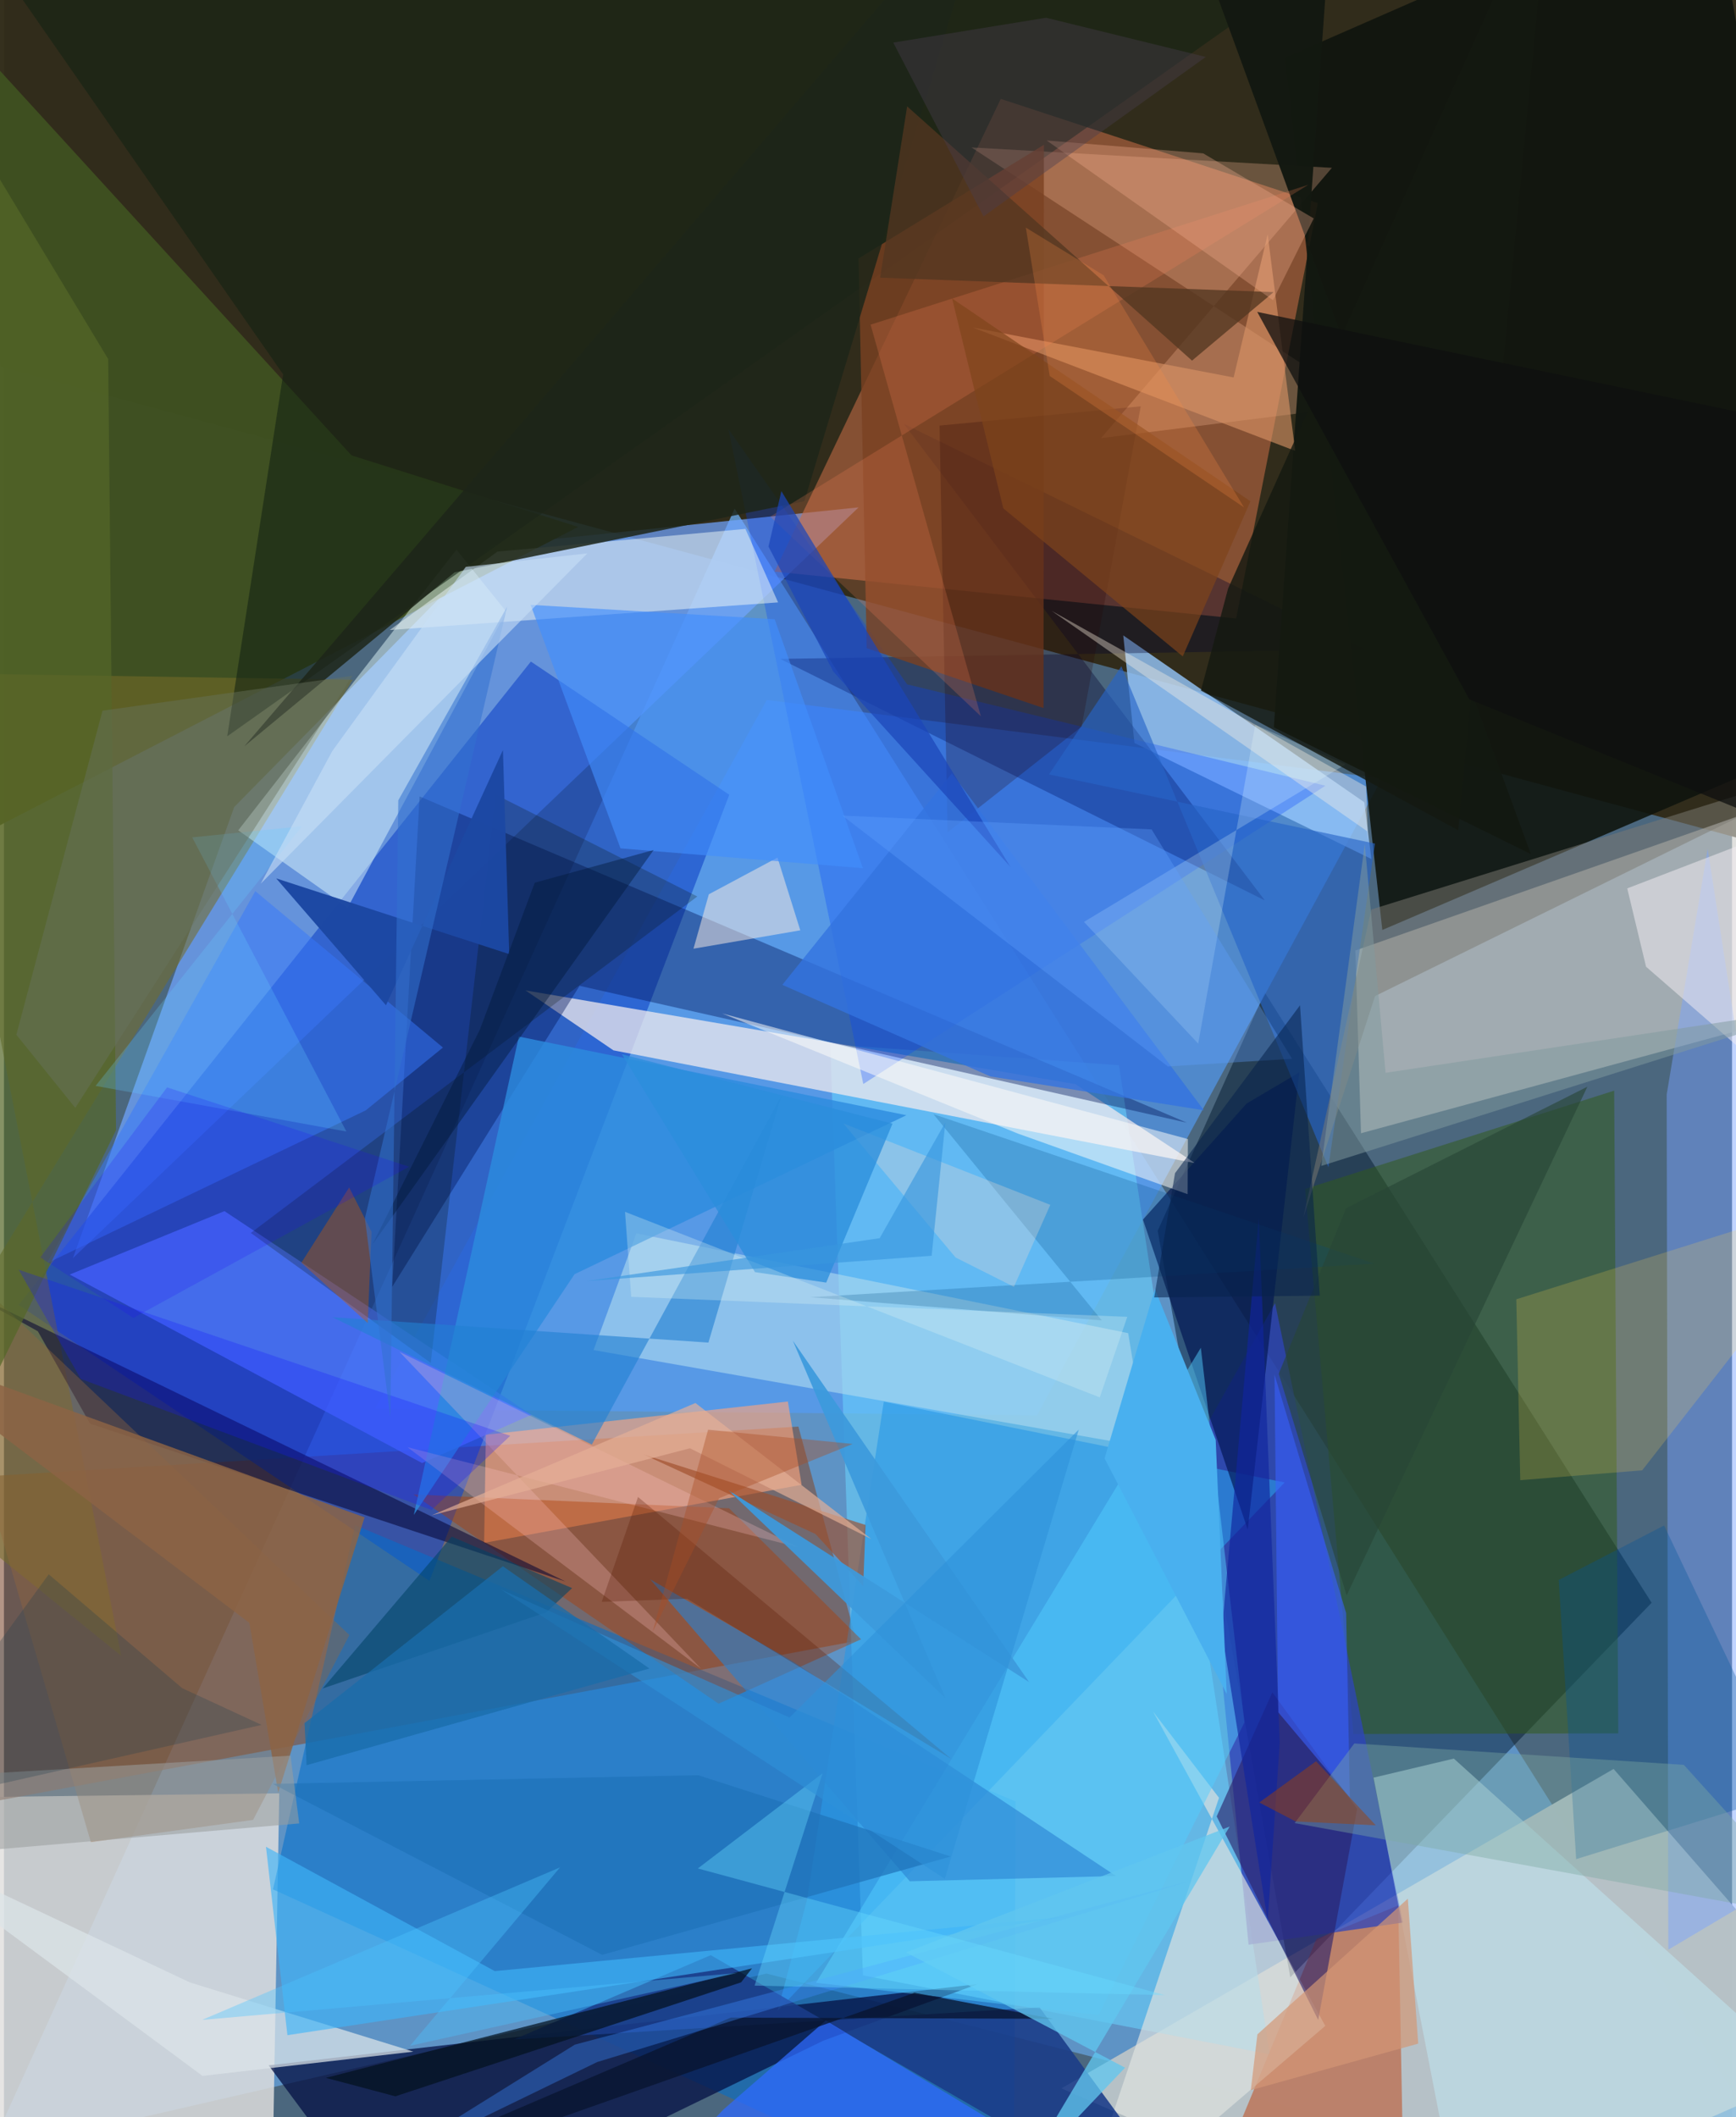 <svg xmlns="http://www.w3.org/2000/svg" width="228" height="278" viewBox="0 0 836 1024"><path fill="#4b677e" d="M0 0h836v1024H0z"/><path fill="#312b19" fill-opacity=".973" d="M867.793 413.152L898-36.486-21.279-62l19.62 239.168z"/><path fill="#5f95c9" fill-opacity=".945" d="M-7.322 1041.12l376.22-86.58L883.413 1086l-529.93-839.99z"/><path fill="#6fa4fe" fill-opacity=".718" d="M235.712 263.83L111.378 390.344l-78.012 218.16 380.098-363.107z"/><path fill="#b6c1c6" fill-opacity=".992" d="M898 992.266L778.694 855.58l-267.172 154.5L685.384 1086z"/><path fill="#e1e0de" fill-opacity=".827" d="M-62 1086l42.571-216.722 152.61-1.904L129.319 1086z"/><path fill="#bd6942" fill-opacity=".604" d="M635.631 98.237l-39.537 200.904-223.272-22.674L482.226 47.829z"/><path fill="#00152b" fill-opacity=".475" d="M622.277 956.35l-64.129-361.052 51.773-115.3 187.181 295.201z"/><path fill="#804e35" fill-opacity=".596" d="M384.323 689.98L-62 717.347V881.88l474.439-88.227z"/><path fill="#3f5020" fill-opacity=".976" d="M-4.814 400.623l282.579-145.776-109.616-34.601L-3.559 32.453z"/><path fill="#549efa" fill-opacity=".624" d="M666.678 376.491l-297.643-37.954-189.66 342.93 320.38 3.052z"/><path fill="#1345c7" fill-opacity=".608" d="M350.888 384.396L205.84 764.599 7.055 631.117l247.847-311.14z"/><path fill="#d0d0cc" fill-opacity=".651" d="M862.538 492.07l-206.043 56.036-2.714-88.382L898 374.071z"/><path fill="#0f140e" fill-opacity=".898" d="M666.812 449.798L619.769 27.916 825.117-62 898 350.77z"/><path fill="#006fcd" fill-opacity=".541" d="M130.133 913.804l39.748-176.13 319.51 133.61-.895 205.865z"/><path fill="#69d0fc" fill-opacity=".592" d="M612.343 993.608L539.41 515.217l-139.653-10.14 15.789 450.322z"/><path fill="#041144" fill-opacity=".749" d="M396.418 986.987L192.638 1086l-64.58-87.067 343.057-39.305z"/><path fill="#eee8ed" fill-opacity=".753" d="M252.286 479.02l42.563 28.997 281.348 54.557-57.874-38.213z"/><path fill="#00155a" fill-opacity=".404" d="M278.473 476.805l-90.637 145.583 13.243-237.17 371.207 157.794z"/><path fill="#94c6fb" fill-opacity=".804" d="M546.91 359.36l114.6 56.095-3.409-27.428-116.617-80.709z"/><path fill="#756d29" fill-opacity=".557" d="M-62 704.868l230.726-376.09-205.085-3.243 93.078 475.329z"/><path fill="#e6fcff" fill-opacity=".471" d="M113.341 401.601l52.919 37.448 76.737-143.247-24.075-29.952z"/><path fill="#fea57c" fill-opacity=".62" d="M232.295 746.232l153.594-28.09-6.653-40.276-146.101 16.063z"/><path fill="#305b1c" fill-opacity=".525" d="M652.818 838.682l-23.365-263.636 149.528-47.537 1.981 310.856z"/><path fill="#c03700" fill-opacity=".463" d="M674.517 921.623L677.643 1086l-81.264-55.199 38.547-92.99z"/><path fill="#2e44bb" fill-opacity=".753" d="M614.931 630.268l-37.144 66.219 24.328 244.096 74.707-10.71z"/><path fill="#79a2ff" fill-opacity=".463" d="M898 887.826l-92.83 55.164-.789-413.637 19.834-118.82z"/><path fill="#dfe2e0" fill-opacity=".671" d="M515.141 1086l124.076-106.149L555.9 827.808l31.91 41.717z"/><path fill="#00002e" fill-opacity=".345" d="M609.947 435.475L375.48 318.688l282.631-4.618-222.837-109.137z"/><path fill="#4d74fe" fill-opacity=".765" d="M202.263 707.632L31.811 616.45l74.875-30.667 148.493 98.511z"/><path fill="#c0e5ef" fill-opacity=".565" d="M701.414 850.57L898 1027.84l-202.568.754-32.857-168.818z"/><path fill="#abd9ee" fill-opacity=".624" d="M543.866 644.801l-237.914-48.26-20.724 56.43 267.767 47.081z"/><path fill="#0041ff" fill-opacity=".282" d="M436.935 331.005l202.366 49.02-223.578 144.27-65.278-316.824z"/><path fill="#ebf6f6" fill-opacity=".518" d="M186.633 304.716l52.124-37.93 119.924-10.975 15.82 35.546z"/><path fill="#2a99e6" fill-opacity=".616" d="M388.536 918.685l37.1-240.75 193.948 39.082-245.24 255.413z"/><path fill="#132213" fill-opacity=".573" d="M-33.99-62h732.546L108.014 356.127l27.05-175.057z"/><path fill="#ae3d02" fill-opacity=".408" d="M350.783 729.515l-152.692-6.706 147.603 101.206 68.948-31.137z"/><path fill="#ffbd99" fill-opacity=".275" d="M468.04 71.31l190.322 124.622-127.632 15.982L642.428 81.17z"/><path fill="#1a3c89" fill-opacity=".886" d="M500.989 970.89l-254.392 15.563 95.312-40.813L585.267 1086z"/><path fill="#7a4122" fill-opacity=".804" d="M502.917 342.467L503.1 70.03l-89.669 54.99 3.958 188.482z"/><path fill="#050232" fill-opacity=".545" d="M41.645 688.557l-25.248-44.665-37.513-20.992L271.7 764.945z"/><path fill="#001552" fill-opacity=".655" d="M626.646 518.684l-24.952 221.108-50.682-149.903 50.151-56.148z"/><path fill="#95653c" fill-opacity=".376" d="M-46.418 587.955l88.452 303.018 78.488-10.758 46.591-89.402z"/><path fill="#dce4e8" fill-opacity=".722" d="M198.055 992.31l-101.992 11.722L-62 887.079l151.912 71.736z"/><path fill="#071100" fill-opacity=".231" d="M119.42 596.338l216-162.747-97.515-49.25-31.434 274.843z"/><path fill="#2c8bdf" fill-opacity=".804" d="M198.282 732.703l50.807-231.346 187.478 38.04-160.522 76.884z"/><path fill="#1e2619" fill-opacity=".859" d="M479.012-62L116.268 360.963l101.728-84.141 169.227-34.394z"/><path fill="#2b2169" fill-opacity=".62" d="M586.683 878.538l26.93-60.04 41.022 56.369-18.84 102.119z"/><path fill="#3778fb" fill-opacity=".506" d="M212.366 506.658l-37.359 30.4-154.196 73.906L121.593 431.01z"/><path fill="#131811" fill-opacity=".973" d="M614.328 351.791l124.313 61.267L565.024-62h78.49z"/><path fill="#ffd44c" fill-opacity=".2" d="M898 576.067L731.628 628.42l1.915 87.485 58.98-4.761z"/><path fill="#53cfff" fill-opacity=".486" d="M600.11 833.095L529.59 974.62l-136.732-15.617 186.156-307.13z"/><path fill="#db9567" fill-opacity=".596" d="M624.68 218.076l-156-59.684 126.198 24.175 16.47-69.236z"/><path fill="#2f6aff" fill-opacity=".729" d="M578.167 1086L397.569 977.257l-49.514 43.035L285.87 1086z"/><path fill="#ffefe3" fill-opacity=".494" d="M341.006 432.53l33.202-17.746 11.03 35.182-51.667 8.89z"/><path fill="#2765c8" fill-opacity=".631" d="M663.258 408.023l-157.723-33.458 35.043-52.352 100.147 242.34z"/><path fill="#f1edf1" fill-opacity=".525" d="M898 386.365v171.33l-103.594-90.122-9.108-37.89z"/><path fill="#2981d1" fill-opacity=".596" d="M438.223 909.91l-125.6-146.07 69.088 39.81 156.25 103.708z"/><path fill="#556728" fill-opacity=".714" d="M-46.543 12.786L50.42 173.654l3.812 373-71.342 145.232z"/><path fill="#418efe" fill-opacity=".635" d="M254.78 292.548l118.063 6.96 42.71 120.422-117.288-9.609z"/><path fill="#3fb5f8" fill-opacity=".631" d="M237.445 953.358l-110.694-60.147 10.377 91.14 378.171-57.483z"/><path fill="#00549b" fill-opacity=".325" d="M752.14 764.18l8.443 135.017 103.973-32.188-61.43-129.197z"/><path fill="#2280d3" fill-opacity=".604" d="M158.894 637.082L340.8 649.365l35.23-119.219-91.625 168.539z"/><path fill="#3861fe" fill-opacity=".592" d="M616.39 828.1l-1.731-163.254 34.657 115.339 1.802 89.16z"/><path fill="#250000" fill-opacity=".224" d="M452.613 205.845l3.894 196.696 64.849-51.12 28.585-154.904z"/><path fill="#004367" fill-opacity=".584" d="M262.323 779.837l-108.154 36.826 62.436-73.448 58.251 24.896z"/><path fill="#e5ffff" fill-opacity=".227" d="M577.75 504.786l-55.287-58.9 126.528-76.162-43.65-19.162z"/><path fill="#081530" fill-opacity=".784" d="M440.509 963.83L94.144 1086l257.472-110.166 155.888.598z"/><path fill="#03111f" fill-opacity=".718" d="M356.604 958.794l-167.256 55.128-33.622-8.944 206.174-52.98z"/><path fill="#fa845a" fill-opacity=".216" d="M370.708 249.88L631.03 89.364l-211.78 67.66 53.343 189.403z"/><path fill="#8c6445" fill-opacity=".835" d="M174.447 733.88L-62 648.039l180.71 136.878 13.97 82.081z"/><path fill="#fffcf9" fill-opacity=".514" d="M490.599 548.309l-143.122-58.131 225.276 60.744-.131 26.66z"/><path fill="#533721" fill-opacity=".776" d="M574.754 174.414l39.467-33.127-190.355-6.978 13.074-82.854z"/><path fill="#3473df" fill-opacity=".8" d="M458.562 374.008l-82.01 102.33 100.713 44.324 103.23 16.343z"/><path fill="#cb5b00" fill-opacity=".38" d="M177.84 595.814l-1.849 44.112-32.113-29.167 23.125-36.426z"/><path fill="#9f4d2a" fill-opacity=".639" d="M416.814 737.574l-107.412-34.11 83.202 38.491 23.075 25.176z"/><path fill="#004d84" fill-opacity=".231" d="M663.002 611.18l-213.34-72.302 81.425 99.75-141.074-11.209z"/><path fill="#f8b493" fill-opacity=".314" d="M613.904 145.196l19.724-39.552-53.477-31.468-75.707-6.223z"/><path fill="#fff4e5" fill-opacity=".369" d="M506.917 295.494l152.043 84.934.986 26.116-.474-4.496z"/><path fill="#7c7b72" fill-opacity=".51" d="M663.295 481.755L898 366.207l-236.512 73.69-32.842 148.797z"/><path fill="#ffc5ca" fill-opacity=".255" d="M337.21 807.05L195.19 699.953l189.62 48.563-193.44-94.658z"/><path fill="#1c48a3" fill-opacity=".976" d="M184.814 486.215l56.583-123.457 3.028 98.71-112.705-36.614z"/><path fill="#7da9a2" fill-opacity=".404" d="M812.679 853.604L653.257 843.25l-28.851 38.525 255.96 46.727z"/><path fill="#3e8dff" fill-opacity=".365" d="M176.14 1051.145l110.852-53.811 286.727-87.57-297.556 79.16z"/><path fill="#60c6ef" fill-opacity=".761" d="M491.661 1053.286l101.296-169.84-156.602 60.85 106.001 55.775z"/><path fill="#1614fe" fill-opacity=".259" d="M206.885 730.365l38.033-35.92L7.14 614.127l30.013 52.817z"/><path fill="#11259f" fill-opacity=".643" d="M607.064 589.217l-17.908 199.81 22.19 140.049 5.85-86.125z"/><path fill="#1c45b9" fill-opacity=".71" d="M376.092 237.555L486.9 419.296l-85.67-94.446-31.37-60.504z"/><path fill="#3d9adc" fill-opacity=".929" d="M495.946 813.574L381.65 648.45l73.841 172.953L350.423 720.72z"/><path fill="#9f4107" fill-opacity=".471" d="M624.834 880.964l-17.538-9.162 27.466-19.946 28.89 30.984z"/><path fill="#1f73b9" fill-opacity=".722" d="M130.017 862.809l159.368 82.696 168.688-47.569-122.22-39.333z"/><path fill="#7f441b" fill-opacity=".682" d="M570.268 317.49l-86.812-71.615-24.758-101.511 144.32 98.086z"/><path fill="#ecdbd0" fill-opacity=".302" d="M488.59 622.394l17.594-39.647-100.063-39.35 54.234 64.798z"/><path fill="#00183a" fill-opacity=".427" d="M256.793 426.925l57.523-15.82-135.993 190.696L230.19 498.08z"/><path fill="#2c8edb" fill-opacity=".769" d="M429.857 543.47l-32.073 76.877-34.443-5.065-64.376-105.367z"/><path fill="#69dcff" fill-opacity=".373" d="M561.692 964.972l-226.009-61.266 60.341-46.028-32.88 102.69z"/><path fill="#49b0ef" d="M586.206 696.39l-29.414-72.998-24.349 81.966 59.099 113.938z"/><path fill="#141911" fill-opacity=".812" d="M748.15-62l-44.61 463.575-124.49-67.578 13.163-49.394z"/><path fill="#d39675" fill-opacity=".686" d="M684.177 988.425l-5.025-70.09-72.763 65.602-3.204 26.99z"/><path fill="#daf1f4" fill-opacity=".302" d="M530.117 675.857l-229.658-89.73 2.99 41.107 239.99 9.673z"/><path fill="#581700" fill-opacity=".282" d="M306.736 724.033L458.27 850.725l-127.8-77.488-41.298 1.533z"/><path fill="#274536" fill-opacity=".616" d="M616.697 664.435l32.85 107.2 116.467-246.026-116.69 58.734z"/><path fill="#60a0ff" fill-opacity=".337" d="M405.608 394.478l157.467 121.32 60.071-3.698-67.949-110.947z"/><path fill="#9a9e9e" fill-opacity=".553" d="M138.635 849.159L-62 860.974v38.518l204.83-17.565z"/><path fill="#3272d0" fill-opacity=".549" d="M243.435 293.382l-68.816 295.907 12.293 96.348 3.848-298.525z"/><path fill="#fd8f45" fill-opacity=".235" d="M599.905 245.413l-67.923-112.269-37.625-23.054 11.542 71.75z"/><path fill="#473d4e" fill-opacity=".396" d="M581.417 27.54L504.144 8.582l-73.915 12.023 43.64 84.079z"/><path fill="#06224b" fill-opacity=".545" d="M627 486.225l-60.47 81.196-10.084 60.11 80.098-.87z"/><path fill="#64ceff" fill-opacity=".251" d="M144.234 399.602l-53.158 5.405 74.589 142.27-121.328-22.069z"/><path fill="#4cc5fe" fill-opacity=".373" d="M95.851 976.953l259.09-22.7-158.464 35.215 72.53-86.275z"/><path fill="#c8dff6" fill-opacity=".596" d="M223.423 274.188l-64.597 89.08-34.607 64.152L282.22 267.652z"/><path fill="#809a9e" fill-opacity=".514" d="M637.27 563.92l244.264-77.15-213.147 32.109-10.058-110.622z"/><path fill="#0e100f" fill-opacity=".741" d="M606.295 150.852l102.608 187.39 173.432 70.49-21.207-204.906z"/><path fill="#254050" fill-opacity=".286" d="M86.23 816.506l38.408 17.77L-62 876.412l83.668-114.969z"/><path fill="#2e92da" fill-opacity=".592" d="M240.668 768.92l139.358 61.789 139.927-139.254-64.8 217.263z"/><path fill="#68725e" fill-opacity=".447" d="M47.677 343.73L5.99 500.458l28.512 35.382 134.023-208.983z"/><path fill="#200cf9" fill-opacity=".196" d="M17.57 608.183l61.34-82.264 117.086 38.4-133.415 73.127z"/><path fill="#1a6cab" fill-opacity=".757" d="M312.244 806.996l-165.85 46.773-.964-20.34 95.921-75.88z"/><path fill="#e6b097" fill-opacity=".671" d="M419.573 744.361l-87.704-43.874-124.975 32.427 127.62-54.33z"/><path fill="#aa4c24" fill-opacity=".384" d="M340.637 691.491l-26.831 97.752 32.136-64.575 64.62-26.278z"/><path fill="#3996de" fill-opacity=".627" d="M423.645 598.866l31.785-56.03-6.643 64.524-166.96 12.26z"/></svg>
